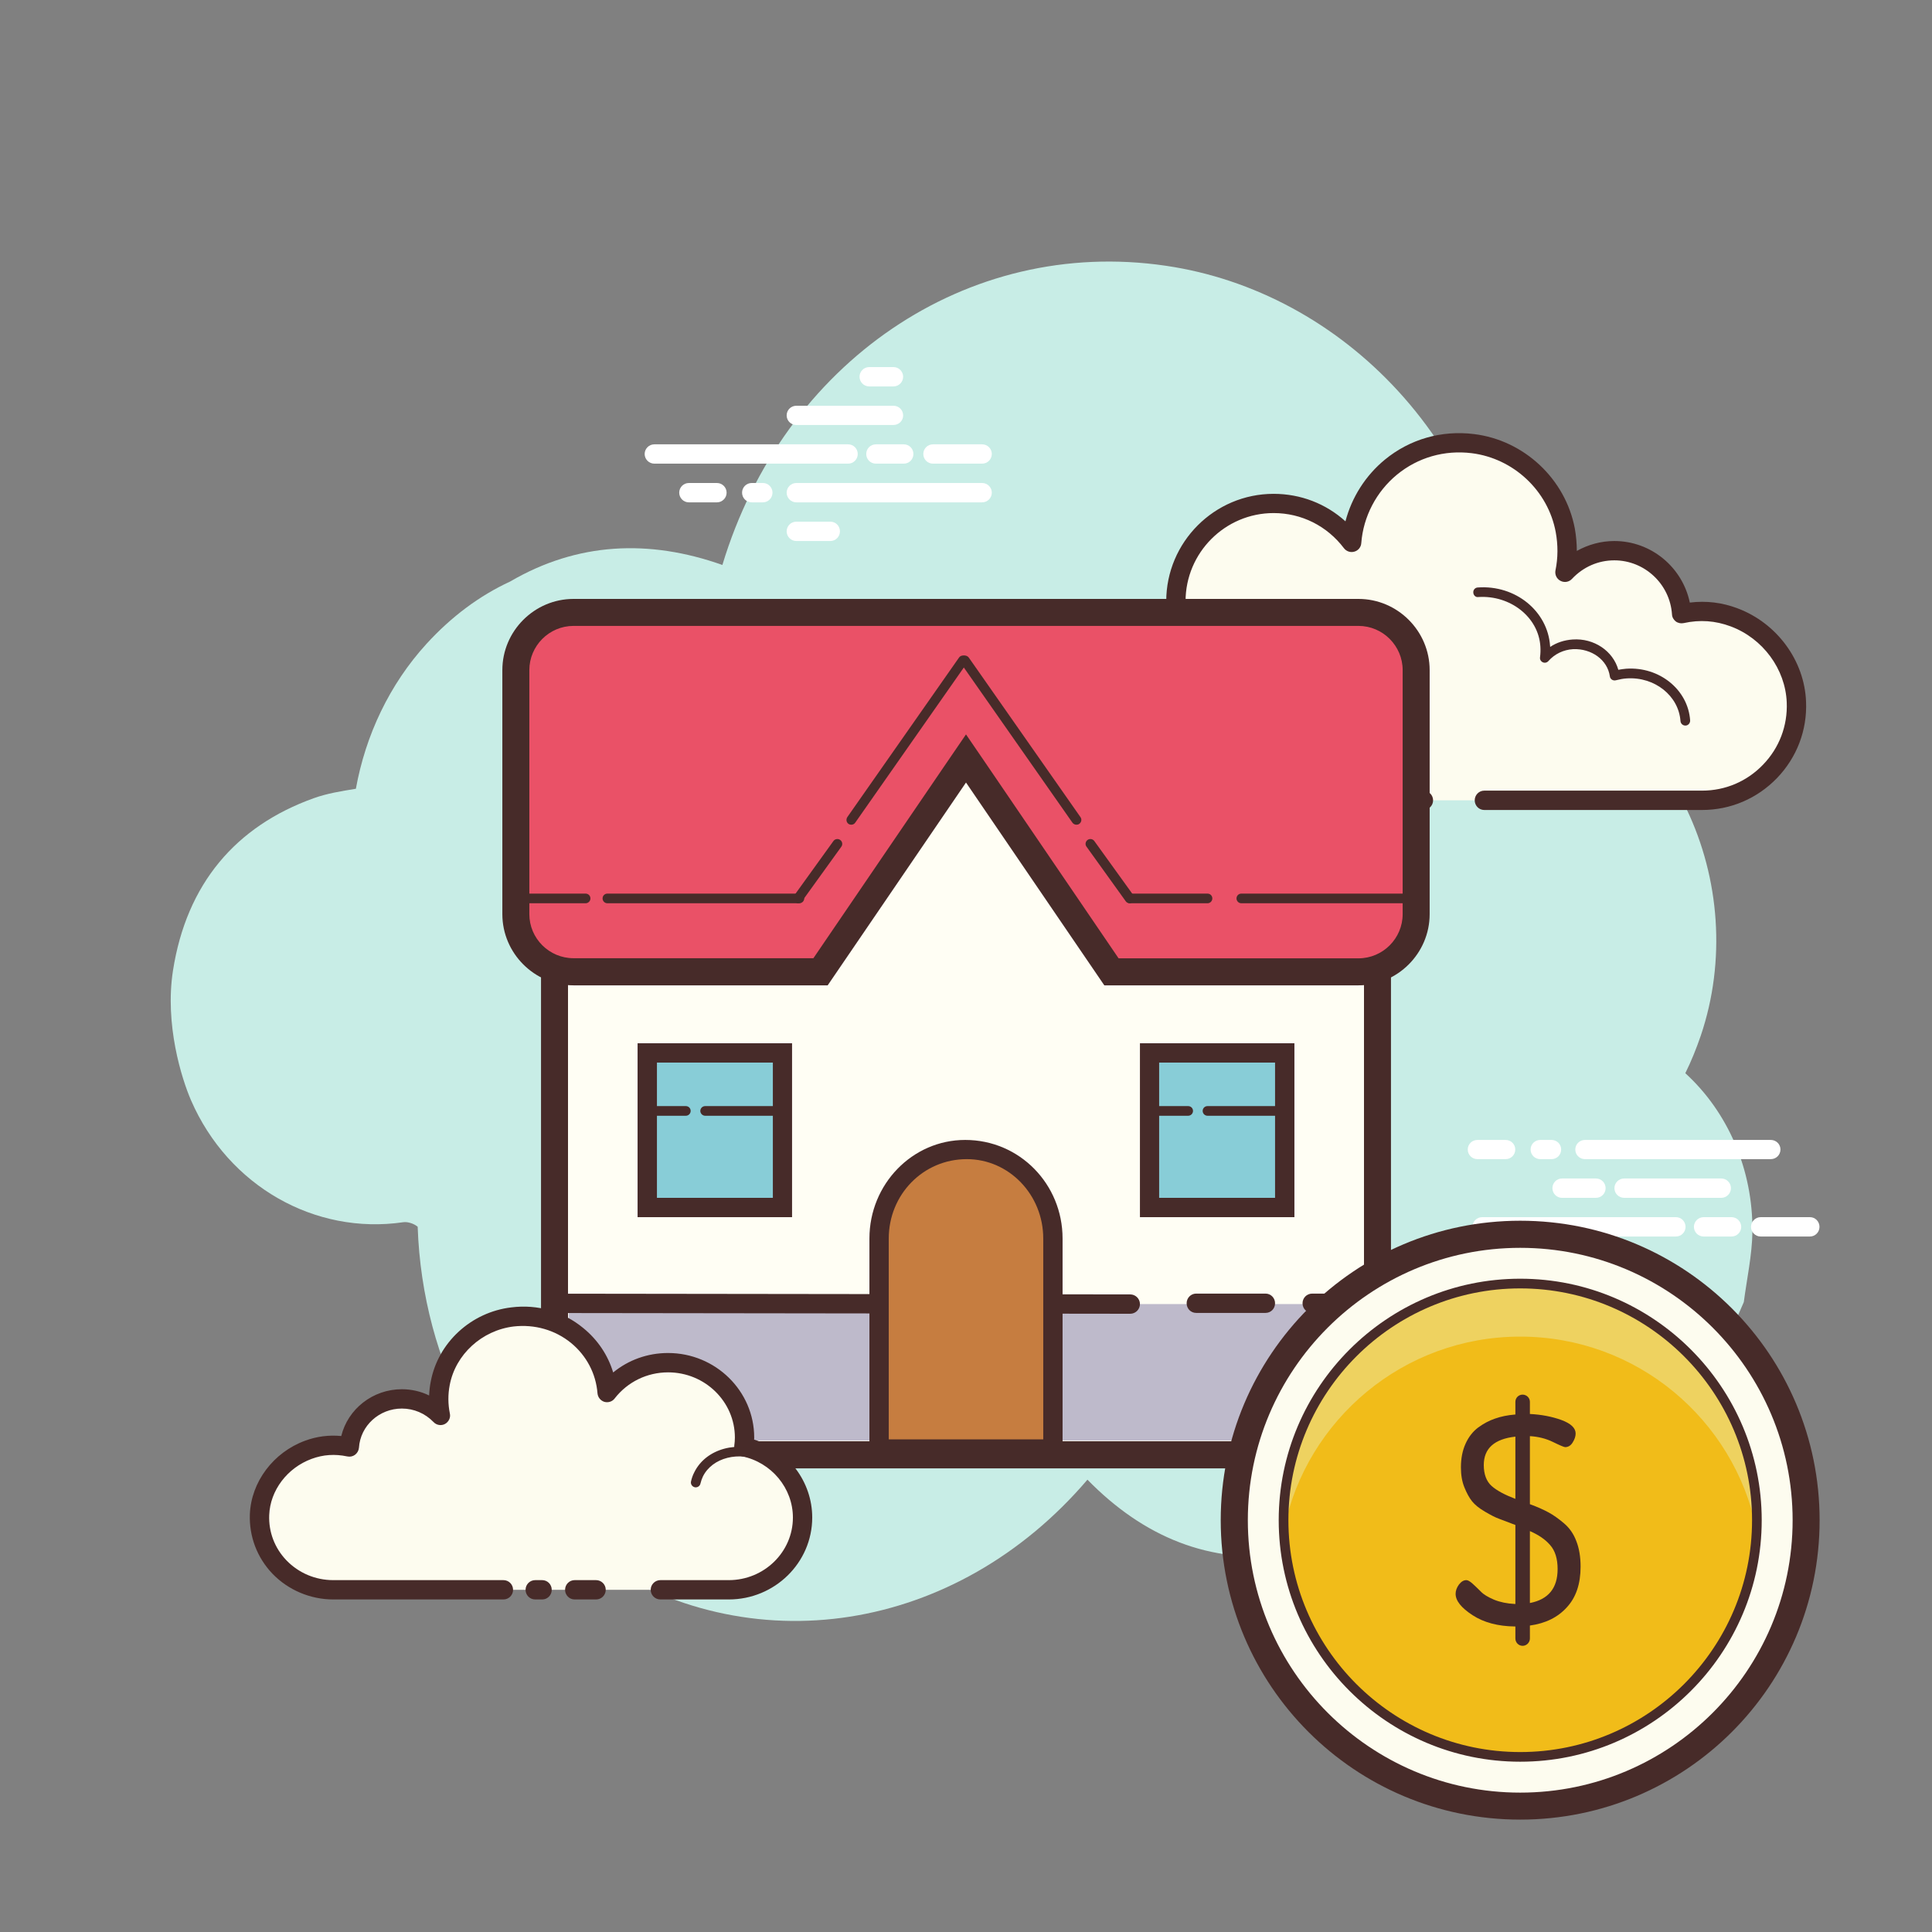 <?xml version="1.0" encoding="UTF-8"?>
<svg xmlns="http://www.w3.org/2000/svg" xmlns:xlink="http://www.w3.org/1999/xlink" viewBox="0 0 64 64" width="64px" height="64px">
<rect x="0" y="0" width="64" height="64" fill="#808080" stroke="none"/>
<g id="surface11872111">
<path style=" stroke:none;fill-rule:nonzero;fill:rgb(78.431%,92.941%,90.196%);fill-opacity:1;" d="M 55.828 35.551 C 56.023 35.16 56.191 34.742 56.34 34.309 C 58.023 29.336 55.477 23.379 50.109 21.941 C 49.531 14.656 44.41 9.656 38.629 8.805 C 32.008 7.828 25.945 12.035 23.93 18.715 C 21.5 17.855 19.129 17.961 16.895 19.266 C 15.883 19.734 14.957 20.422 14.125 21.332 C 12.906 22.668 12.109 24.352 11.789 26.129 C 11.309 26.207 10.84 26.281 10.395 26.441 C 7.809 27.367 6.18 29.277 5.73 32.152 C 5.453 33.941 6.016 35.727 6.328 36.449 C 7.566 39.297 10.438 40.914 13.355 40.488 C 13.5 40.465 13.711 40.531 13.836 40.637 C 13.992 45.191 16.203 49.223 19.523 51.523 C 24.848 55.219 31.699 54.082 36.023 49.016 C 37.875 50.91 40.078 51.832 42.668 51.496 C 45.242 51.164 47.242 49.742 48.699 47.434 C 49.375 47.613 50.012 47.875 50.676 47.949 C 53.262 48.23 55.344 47.191 56.902 44.875 C 56.957 44.797 57.031 44.734 57.098 44.664 C 57.32 44.156 57.543 43.645 57.766 43.133 C 57.867 42.359 58.039 41.582 58.051 40.809 C 58.074 38.727 57.223 36.824 55.828 35.551 Z M 55.828 35.551 "/>
<path style=" stroke:none;fill-rule:nonzero;fill:rgb(100%,100%,100%);fill-opacity:1;" d="M 28.094 15.359 L 21.676 15.359 C 21.5 15.359 21.355 15.215 21.355 15.039 C 21.355 14.863 21.5 14.719 21.676 14.719 L 28.094 14.719 C 28.273 14.719 28.414 14.863 28.414 15.039 C 28.414 15.215 28.273 15.359 28.094 15.359 Z M 30.258 15.039 C 30.258 14.863 30.117 14.719 29.938 14.719 L 29.016 14.719 C 28.836 14.719 28.695 14.863 28.695 15.039 C 28.695 15.215 28.836 15.359 29.016 15.359 L 29.938 15.359 C 30.117 15.359 30.258 15.215 30.258 15.039 Z M 32.855 15.039 C 32.855 14.863 32.711 14.719 32.535 14.719 L 30.906 14.719 C 30.727 14.719 30.586 14.863 30.586 15.039 C 30.586 15.215 30.727 15.359 30.906 15.359 L 32.535 15.359 C 32.711 15.359 32.855 15.215 32.855 15.039 Z M 32.855 16.32 C 32.855 16.145 32.711 16 32.535 16 L 26.379 16 C 26.203 16 26.059 16.145 26.059 16.32 C 26.059 16.496 26.203 16.641 26.379 16.641 L 32.535 16.641 C 32.711 16.641 32.855 16.496 32.855 16.32 Z M 25.59 16.32 C 25.59 16.145 25.449 16 25.273 16 L 24.902 16 C 24.723 16 24.582 16.145 24.582 16.32 C 24.582 16.496 24.723 16.641 24.902 16.641 L 25.273 16.641 C 25.449 16.641 25.59 16.496 25.59 16.32 Z M 24.07 16.32 C 24.07 16.145 23.926 16 23.75 16 L 22.82 16 C 22.641 16 22.5 16.145 22.5 16.32 C 22.5 16.496 22.641 16.641 22.82 16.641 L 23.75 16.641 C 23.926 16.641 24.07 16.496 24.07 16.32 Z M 29.918 13.762 C 29.918 13.582 29.773 13.441 29.598 13.441 L 26.379 13.441 C 26.203 13.441 26.059 13.582 26.059 13.762 C 26.059 13.938 26.203 14.078 26.379 14.078 L 29.598 14.078 C 29.773 14.078 29.918 13.938 29.918 13.762 Z M 29.918 12.48 C 29.918 12.305 29.773 12.16 29.598 12.16 L 28.793 12.16 C 28.617 12.16 28.473 12.305 28.473 12.48 C 28.473 12.656 28.617 12.801 28.793 12.801 L 29.598 12.801 C 29.773 12.801 29.918 12.656 29.918 12.48 Z M 27.824 17.602 C 27.824 17.422 27.684 17.281 27.504 17.281 L 26.379 17.281 C 26.203 17.281 26.059 17.422 26.059 17.602 C 26.059 17.777 26.203 17.922 26.379 17.922 L 27.504 17.922 C 27.684 17.922 27.824 17.777 27.824 17.602 Z M 55.516 40.961 L 49.098 40.961 C 48.922 40.961 48.777 40.816 48.777 40.641 C 48.777 40.465 48.922 40.32 49.098 40.32 L 55.516 40.32 C 55.695 40.32 55.836 40.465 55.836 40.641 C 55.836 40.816 55.695 40.961 55.516 40.961 Z M 57.68 40.641 C 57.68 40.465 57.535 40.32 57.359 40.32 L 56.434 40.32 C 56.258 40.32 56.113 40.465 56.113 40.641 C 56.113 40.816 56.258 40.961 56.434 40.961 L 57.359 40.961 C 57.539 40.961 57.68 40.816 57.68 40.641 Z M 60.273 40.641 C 60.273 40.465 60.133 40.32 59.957 40.32 L 58.324 40.32 C 58.148 40.32 58.004 40.465 58.004 40.641 C 58.004 40.816 58.148 40.961 58.324 40.961 L 59.957 40.961 C 60.133 40.961 60.273 40.816 60.273 40.641 Z M 58.98 38.078 C 58.98 37.902 58.836 37.762 58.66 37.762 L 52.504 37.762 C 52.328 37.762 52.184 37.902 52.184 38.078 C 52.184 38.258 52.328 38.398 52.504 38.398 L 58.66 38.398 C 58.836 38.398 58.98 38.258 58.98 38.078 Z M 51.715 38.078 C 51.715 37.902 51.574 37.762 51.395 37.762 L 51.023 37.762 C 50.848 37.762 50.703 37.902 50.703 38.078 C 50.703 38.258 50.848 38.398 51.023 38.398 L 51.395 38.398 C 51.574 38.398 51.715 38.258 51.715 38.078 Z M 50.195 38.078 C 50.195 37.902 50.051 37.762 49.875 37.762 L 48.941 37.762 C 48.766 37.762 48.621 37.902 48.621 38.078 C 48.621 38.258 48.766 38.398 48.941 38.398 L 49.875 38.398 C 50.051 38.398 50.195 38.258 50.195 38.078 Z M 57.34 39.359 C 57.34 39.184 57.195 39.039 57.02 39.039 L 53.801 39.039 C 53.625 39.039 53.48 39.184 53.48 39.359 C 53.48 39.535 53.625 39.68 53.801 39.68 L 57.02 39.68 C 57.195 39.68 57.34 39.535 57.34 39.359 Z M 57.34 38.078 C 57.34 37.902 57.195 37.762 57.02 37.762 L 56.215 37.762 C 56.039 37.762 55.895 37.902 55.895 38.078 C 55.895 38.258 56.039 38.398 56.215 38.398 L 57.02 38.398 C 57.195 38.398 57.34 38.258 57.34 38.078 Z M 53.188 39.359 C 53.188 39.184 53.047 39.039 52.867 39.039 L 51.742 39.039 C 51.566 39.039 51.426 39.184 51.426 39.359 C 51.426 39.535 51.566 39.68 51.742 39.68 L 52.867 39.68 C 53.047 39.68 53.188 39.535 53.188 39.359 Z M 53.188 39.359 "/>
<path style=" stroke:none;fill-rule:nonzero;fill:rgb(99.216%,98.824%,93.725%);fill-opacity:1;" d="M 47.152 26.512 C 47.152 26.512 39.668 26.512 39.625 26.512 C 37.895 26.512 36.496 25.109 36.496 23.383 C 36.496 21.875 37.562 20.617 38.98 20.32 C 38.965 20.188 38.953 20.055 38.953 19.918 C 38.953 18.129 40.406 16.68 42.195 16.68 C 43.25 16.68 44.188 17.188 44.777 17.969 C 44.93 15.977 46.707 14.441 48.789 14.695 C 50.312 14.879 51.57 16.059 51.852 17.566 C 51.941 18.051 51.934 18.52 51.844 18.957 C 52.25 18.52 52.832 18.242 53.48 18.242 C 54.664 18.242 55.629 19.164 55.707 20.328 C 56.246 20.211 56.828 20.219 57.445 20.449 C 58.625 20.891 59.461 22 59.512 23.258 C 59.582 25.043 58.152 26.512 56.383 26.512 C 56.25 26.512 55.777 26.512 55.668 26.512 L 49.172 26.512 "/>
<path style=" stroke:none;fill-rule:nonzero;fill:rgb(27.843%,16.863%,16.078%);fill-opacity:1;" d="M 39.625 26.832 L 47.152 26.832 C 47.328 26.832 47.473 26.688 47.473 26.512 C 47.473 26.336 47.328 26.191 47.152 26.191 L 39.625 26.191 C 38.074 26.191 36.816 24.93 36.816 23.383 C 36.816 22.059 37.754 20.902 39.047 20.633 C 39.207 20.598 39.32 20.445 39.297 20.281 C 39.281 20.16 39.273 20.039 39.273 19.918 C 39.273 18.309 40.582 16.996 42.191 16.996 C 43.113 16.996 43.961 17.422 44.52 18.16 C 44.602 18.266 44.738 18.312 44.867 18.273 C 44.992 18.238 45.086 18.125 45.094 17.992 C 45.16 17.113 45.594 16.285 46.277 15.723 C 46.973 15.152 47.852 14.902 48.75 15.012 C 50.137 15.184 51.281 16.254 51.535 17.625 C 51.613 18.051 51.613 18.477 51.527 18.895 C 51.5 19.035 51.566 19.176 51.695 19.242 C 51.824 19.309 51.977 19.281 52.074 19.176 C 52.445 18.781 52.941 18.562 53.477 18.562 C 54.48 18.562 55.32 19.348 55.387 20.352 C 55.391 20.445 55.438 20.527 55.512 20.586 C 55.586 20.641 55.684 20.66 55.773 20.641 C 56.312 20.523 56.82 20.559 57.332 20.75 C 58.398 21.148 59.145 22.164 59.188 23.27 C 59.219 24.043 58.941 24.773 58.406 25.328 C 57.871 25.887 57.152 26.191 56.383 26.191 L 49.168 26.191 C 48.992 26.191 48.852 26.336 48.852 26.512 C 48.852 26.688 48.992 26.832 49.168 26.832 L 56.383 26.832 C 57.328 26.832 58.211 26.453 58.867 25.773 C 59.523 25.09 59.867 24.191 59.828 23.246 C 59.777 21.883 58.863 20.641 57.559 20.152 C 57.047 19.957 56.516 19.895 55.977 19.961 C 55.734 18.793 54.699 17.922 53.477 17.922 C 53.039 17.922 52.613 18.039 52.234 18.25 C 52.234 18 52.211 17.754 52.168 17.508 C 51.859 15.867 50.488 14.582 48.828 14.379 C 47.754 14.246 46.703 14.547 45.875 15.227 C 45.234 15.754 44.777 16.477 44.57 17.27 C 43.922 16.684 43.086 16.359 42.191 16.359 C 40.23 16.359 38.633 17.957 38.633 19.918 C 38.633 19.973 38.637 20.023 38.637 20.078 C 37.195 20.508 36.176 21.852 36.176 23.383 C 36.176 25.285 37.723 26.832 39.625 26.832 Z M 39.625 26.832 "/>
<path style=" stroke:none;fill-rule:nonzero;fill:rgb(99.216%,98.824%,93.725%);fill-opacity:1;" d="M 48.965 19.621 C 50.121 19.543 51.117 20.344 51.188 21.402 C 51.199 21.535 51.191 21.664 51.172 21.793 C 51.395 21.539 51.727 21.367 52.105 21.344 C 52.801 21.297 53.398 21.758 53.488 22.379 C 53.613 22.348 53.746 22.324 53.883 22.312 C 54.895 22.246 55.766 22.945 55.828 23.875 "/>
<path style=" stroke:none;fill-rule:nonzero;fill:rgb(27.843%,16.863%,16.078%);fill-opacity:1;" d="M 55.828 24.035 C 55.832 24.035 55.836 24.035 55.84 24.035 C 55.926 24.031 55.992 23.953 55.988 23.863 C 55.918 22.848 54.973 22.078 53.871 22.152 C 53.781 22.16 53.695 22.172 53.609 22.188 C 53.434 21.566 52.805 21.133 52.094 21.184 C 51.824 21.203 51.566 21.285 51.352 21.43 C 51.352 21.418 51.348 21.406 51.348 21.395 C 51.27 20.246 50.203 19.371 48.953 19.461 C 48.863 19.465 48.797 19.543 48.805 19.629 C 48.809 19.719 48.883 19.793 48.973 19.777 C 50.031 19.711 50.965 20.441 51.027 21.414 C 51.035 21.531 51.031 21.652 51.016 21.77 C 51.004 21.84 51.039 21.906 51.105 21.938 C 51.168 21.969 51.246 21.953 51.293 21.898 C 51.5 21.664 51.789 21.523 52.113 21.504 C 52.723 21.48 53.25 21.859 53.328 22.402 C 53.332 22.449 53.359 22.488 53.398 22.516 C 53.438 22.539 53.484 22.547 53.527 22.535 C 53.648 22.504 53.77 22.48 53.891 22.473 C 54.812 22.414 55.609 23.047 55.668 23.887 C 55.676 23.973 55.746 24.035 55.828 24.035 Z M 55.828 24.035 "/>
<path style=" stroke:none;fill-rule:nonzero;fill:rgb(99.216%,98.824%,93.725%);fill-opacity:1;" d="M 38.355 20.688 C 39.445 20.176 40.703 20.535 41.164 21.496 C 41.223 21.617 41.266 21.738 41.293 21.863 "/>
<path style=" stroke:none;fill-rule:nonzero;fill:rgb(27.843%,16.863%,16.078%);fill-opacity:1;" d="M 41.293 22.023 C 41.305 22.023 41.316 22.023 41.328 22.02 C 41.414 22 41.469 21.914 41.449 21.828 C 41.418 21.691 41.371 21.555 41.309 21.43 C 40.809 20.391 39.453 19.996 38.289 20.543 C 38.207 20.578 38.176 20.676 38.211 20.754 C 38.25 20.836 38.344 20.867 38.426 20.832 C 39.434 20.355 40.598 20.688 41.023 21.566 C 41.074 21.672 41.113 21.785 41.137 21.898 C 41.156 21.977 41.223 22.023 41.293 22.023 Z M 41.293 22.023 "/>
<path style=" stroke:none;fill-rule:nonzero;fill:rgb(100%,99.608%,95.686%);fill-opacity:1;" d="M 20.398 48.191 C 19.281 48.191 18.367 47.281 18.367 46.16 L 18.367 22.32 C 18.367 21.199 19.281 20.289 20.398 20.289 L 43.602 20.289 C 44.719 20.289 45.633 21.199 45.633 22.32 L 45.633 46.16 C 45.633 47.281 44.719 48.191 43.602 48.191 Z M 20.398 48.191 "/>
<path style=" stroke:none;fill-rule:nonzero;fill:rgb(27.843%,16.863%,16.078%);fill-opacity:1;" d="M 43.602 20.734 C 44.473 20.734 45.184 21.445 45.184 22.32 L 45.184 46.16 C 45.184 47.035 44.473 47.742 43.602 47.742 L 20.398 47.742 C 19.527 47.742 18.816 47.035 18.816 46.16 L 18.816 22.32 C 18.816 21.445 19.527 20.734 20.398 20.734 L 43.602 20.734 M 43.602 19.84 L 20.398 19.84 C 19.035 19.84 17.922 20.957 17.922 22.32 L 17.922 46.16 C 17.922 47.523 19.035 48.641 20.398 48.641 L 43.602 48.641 C 44.965 48.641 46.078 47.523 46.078 46.16 L 46.078 22.32 C 46.078 20.957 44.965 19.84 43.602 19.84 Z M 43.602 19.84 "/>
<path style=" stroke:none;fill-rule:nonzero;fill:rgb(53.333%,80.392%,84.314%);fill-opacity:1;" d="M 21.441 34.879 L 25.922 34.879 L 25.922 40 L 21.441 40 Z M 21.441 34.879 "/>
<path style=" stroke:none;fill-rule:nonzero;fill:rgb(27.843%,16.863%,16.078%);fill-opacity:1;" d="M 26.238 40.32 L 21.121 40.32 L 21.121 34.559 L 26.238 34.559 Z M 21.762 39.68 L 25.602 39.68 L 25.602 35.199 L 21.762 35.199 Z M 21.762 39.68 "/>
<path style=" stroke:none;fill-rule:nonzero;fill:rgb(53.333%,80.392%,84.314%);fill-opacity:1;" d="M 38.078 34.879 L 42.559 34.879 L 42.559 40 L 38.078 40 Z M 38.078 34.879 "/>
<path style=" stroke:none;fill-rule:nonzero;fill:rgb(27.843%,16.863%,16.078%);fill-opacity:1;" d="M 42.879 40.32 L 37.762 40.32 L 37.762 34.559 L 42.879 34.559 Z M 38.398 39.68 L 42.238 39.68 L 42.238 35.199 L 38.398 35.199 Z M 38.398 39.68 "/>
<path style=" stroke:none;fill-rule:nonzero;fill:rgb(91.765%,31.765%,40.392%);fill-opacity:1;" d="M 36.82 32.191 L 32 25.125 L 27.18 32.191 L 19 32.191 C 17.945 32.191 17.09 31.336 17.09 30.281 L 17.09 22.199 C 17.09 21.145 17.945 20.289 19 20.289 L 45 20.289 C 46.055 20.289 46.91 21.145 46.91 22.199 L 46.91 30.281 C 46.91 31.336 46.055 32.191 45 32.191 Z M 36.82 32.191 "/>
<path style=" stroke:none;fill-rule:nonzero;fill:rgb(27.843%,16.863%,16.078%);fill-opacity:1;" d="M 45 20.734 C 45.809 20.734 46.465 21.395 46.465 22.199 L 46.465 30.281 C 46.465 31.086 45.809 31.746 45 31.746 L 37.055 31.746 L 32.742 25.414 L 32 24.328 L 31.258 25.414 L 26.945 31.742 L 19 31.742 C 18.191 31.742 17.535 31.086 17.535 30.281 L 17.535 22.199 C 17.535 21.395 18.191 20.734 19 20.734 L 45 20.734 M 45 19.84 L 19 19.84 C 17.703 19.84 16.641 20.902 16.641 22.199 L 16.641 30.281 C 16.641 31.578 17.703 32.641 19 32.641 L 27.418 32.641 L 32 25.922 L 36.582 32.641 L 45 32.641 C 46.297 32.641 47.359 31.578 47.359 30.281 L 47.359 22.199 C 47.359 20.902 46.297 19.84 45 19.84 Z M 45 19.84 "/>
<path style=" stroke:none;fill-rule:nonzero;fill:rgb(74.51%,72.941%,79.608%);fill-opacity:1;" d="M 43.641 47.719 L 20.32 47.719 C 19.504 47.719 18.84 47.059 18.84 46.238 L 18.84 43.199 L 45.121 43.199 L 45.121 46.238 C 45.121 47.059 44.457 47.719 43.641 47.719 Z M 43.641 47.719 "/>
<path style=" stroke:none;fill-rule:nonzero;fill:rgb(27.843%,16.863%,16.078%);fill-opacity:1;" d="M 41.922 43.492 L 39.625 43.492 C 39.449 43.492 39.309 43.352 39.309 43.172 C 39.309 42.996 39.449 42.852 39.625 42.852 L 41.922 42.852 C 42.098 42.852 42.238 42.996 42.238 43.172 C 42.238 43.352 42.098 43.492 41.922 43.492 Z M 45.762 43.492 L 43.469 43.492 C 43.289 43.492 43.148 43.352 43.148 43.172 C 43.148 42.996 43.289 42.852 43.469 42.852 L 45.762 42.852 C 45.938 42.852 46.078 42.996 46.078 43.172 C 46.078 43.352 45.938 43.492 45.762 43.492 Z M 22.719 36.961 L 21.441 36.961 C 21.352 36.961 21.281 36.887 21.281 36.801 C 21.281 36.711 21.352 36.641 21.441 36.641 L 22.719 36.641 C 22.809 36.641 22.879 36.711 22.879 36.801 C 22.879 36.887 22.809 36.961 22.719 36.961 Z M 25.922 36.961 L 23.359 36.961 C 23.273 36.961 23.199 36.887 23.199 36.801 C 23.199 36.711 23.273 36.641 23.359 36.641 L 25.922 36.641 C 26.008 36.641 26.078 36.711 26.078 36.801 C 26.078 36.887 26.008 36.961 25.922 36.961 Z M 40 29.922 L 37.441 29.922 C 37.352 29.922 37.281 29.848 37.281 29.762 C 37.281 29.672 37.352 29.602 37.441 29.602 L 40 29.602 C 40.09 29.602 40.16 29.672 40.16 29.762 C 40.16 29.848 40.09 29.922 40 29.922 Z M 47.039 29.922 L 41.121 29.922 C 41.031 29.922 40.961 29.848 40.961 29.762 C 40.961 29.672 41.031 29.602 41.121 29.602 L 47.039 29.602 C 47.129 29.602 47.199 29.672 47.199 29.762 C 47.199 29.848 47.129 29.922 47.039 29.922 Z M 26.48 29.922 L 20.121 29.922 C 20.031 29.922 19.961 29.848 19.961 29.762 C 19.961 29.672 20.031 29.602 20.121 29.602 L 26.48 29.602 C 26.566 29.602 26.641 29.672 26.641 29.762 C 26.641 29.848 26.566 29.922 26.48 29.922 Z M 19.398 29.922 L 17 29.922 C 16.91 29.922 16.84 29.848 16.84 29.762 C 16.84 29.672 16.91 29.602 17 29.602 L 19.398 29.602 C 19.488 29.602 19.559 29.672 19.559 29.762 C 19.559 29.848 19.488 29.922 19.398 29.922 Z M 19.398 29.922 "/>
<path style=" stroke:none;fill-rule:nonzero;fill:rgb(27.843%,16.863%,16.078%);fill-opacity:1;" d="M 28.199 27.32 C 28.168 27.32 28.137 27.312 28.109 27.293 C 28.035 27.242 28.02 27.141 28.07 27.066 L 31.77 21.781 C 31.82 21.711 31.918 21.695 31.992 21.742 C 32.062 21.793 32.082 21.895 32.031 21.965 L 28.332 27.25 C 28.301 27.297 28.25 27.32 28.199 27.32 Z M 28.199 27.32 "/>
<path style=" stroke:none;fill-rule:nonzero;fill:rgb(27.843%,16.863%,16.078%);fill-opacity:1;" d="M 26.441 29.922 C 26.406 29.922 26.375 29.91 26.348 29.891 C 26.277 29.84 26.258 29.738 26.309 29.664 L 27.609 27.859 C 27.66 27.789 27.762 27.773 27.832 27.824 C 27.906 27.875 27.922 27.977 27.871 28.047 L 26.57 29.852 C 26.539 29.898 26.488 29.922 26.441 29.922 Z M 26.441 29.922 "/>
<path style=" stroke:none;fill-rule:nonzero;fill:rgb(27.843%,16.863%,16.078%);fill-opacity:1;" d="M 35.66 27.32 C 35.609 27.32 35.559 27.297 35.527 27.254 L 31.828 21.969 C 31.777 21.895 31.797 21.793 31.867 21.742 C 31.941 21.695 32.039 21.711 32.094 21.785 L 35.793 27.07 C 35.844 27.141 35.824 27.242 35.75 27.293 C 35.723 27.312 35.691 27.32 35.66 27.32 Z M 35.66 27.32 "/>
<path style=" stroke:none;fill-rule:nonzero;fill:rgb(27.843%,16.863%,16.078%);fill-opacity:1;" d="M 37.418 29.922 C 37.371 29.922 37.32 29.898 37.289 29.852 L 35.992 28.047 C 35.938 27.977 35.957 27.875 36.027 27.824 C 36.098 27.773 36.199 27.789 36.25 27.859 L 37.551 29.664 C 37.602 29.738 37.586 29.84 37.512 29.891 C 37.484 29.91 37.453 29.922 37.418 29.922 Z M 37.418 29.922 "/>
<path style=" stroke:none;fill-rule:nonzero;fill:rgb(27.843%,16.863%,16.078%);fill-opacity:1;" d="M 39.359 36.961 L 38.078 36.961 C 37.992 36.961 37.922 36.887 37.922 36.801 C 37.922 36.711 37.992 36.641 38.078 36.641 L 39.359 36.641 C 39.449 36.641 39.52 36.711 39.52 36.801 C 39.52 36.887 39.449 36.961 39.359 36.961 Z M 39.359 36.961 "/>
<path style=" stroke:none;fill-rule:nonzero;fill:rgb(27.843%,16.863%,16.078%);fill-opacity:1;" d="M 42.559 36.961 L 40 36.961 C 39.91 36.961 39.84 36.887 39.84 36.801 C 39.84 36.711 39.91 36.641 40 36.641 L 42.559 36.641 C 42.648 36.641 42.719 36.711 42.719 36.801 C 42.719 36.887 42.648 36.961 42.559 36.961 Z M 42.559 36.961 "/>
<path style=" stroke:none;fill-rule:nonzero;fill:rgb(27.843%,16.863%,16.078%);fill-opacity:1;" d="M 37.441 43.52 L 18.508 43.496 C 18.332 43.496 18.188 43.352 18.188 43.176 C 18.188 43 18.332 42.855 18.508 42.855 L 37.441 42.879 C 37.617 42.879 37.762 43.023 37.762 43.199 C 37.762 43.375 37.617 43.52 37.441 43.52 Z M 37.441 43.52 "/>
<path style=" stroke:none;fill-rule:nonzero;fill:rgb(77.647%,49.02%,25.098%);fill-opacity:1;" d="M 34.879 48 L 34.879 41.027 C 34.879 39.398 33.602 38.078 32.027 38.078 L 31.973 38.078 C 30.398 38.078 29.121 39.398 29.121 41.027 L 29.121 48 Z M 34.879 48 "/>
<path style=" stroke:none;fill-rule:nonzero;fill:rgb(27.843%,16.863%,16.078%);fill-opacity:1;" d="M 35.199 48.32 L 28.801 48.32 L 28.801 41.027 C 28.801 39.227 30.223 37.762 31.973 37.762 C 33.777 37.762 35.199 39.227 35.199 41.027 Z M 29.441 47.68 L 34.559 47.68 L 34.559 41.027 C 34.559 39.578 33.426 38.398 32.027 38.398 C 30.574 38.398 29.441 39.578 29.441 41.027 Z M 29.441 47.68 "/>
<path style=" stroke:none;fill-rule:nonzero;fill:rgb(99.216%,98.824%,93.725%);fill-opacity:1;" d="M 21.875 52.664 C 23.078 52.664 24.125 52.664 24.141 52.664 C 25.488 52.664 26.586 51.594 26.586 50.27 C 26.586 49.117 25.75 48.156 24.641 47.93 C 24.656 47.828 24.664 47.727 24.664 47.621 C 24.664 46.254 23.531 45.141 22.133 45.141 C 21.305 45.141 20.574 45.531 20.113 46.129 C 19.996 44.605 18.605 43.43 16.977 43.625 C 15.785 43.77 14.801 44.668 14.582 45.82 C 14.512 46.191 14.52 46.551 14.59 46.887 C 14.273 46.551 13.816 46.34 13.312 46.34 C 12.387 46.34 11.629 47.043 11.57 47.934 C 11.152 47.844 10.695 47.852 10.211 48.027 C 9.293 48.363 8.637 49.211 8.598 50.176 C 8.543 51.539 9.66 52.664 11.043 52.664 C 11.148 52.664 11.516 52.664 11.602 52.664 L 16.68 52.664 M 17.73 52.664 L 17.961 52.664 "/>
<path style=" stroke:none;fill-rule:nonzero;fill:rgb(27.843%,16.863%,16.078%);fill-opacity:1;" d="M 24.141 52.984 L 21.875 52.984 C 21.699 52.984 21.555 52.84 21.555 52.664 C 21.555 52.488 21.699 52.344 21.875 52.344 L 24.141 52.344 C 25.312 52.344 26.266 51.414 26.266 50.27 C 26.266 49.297 25.555 48.441 24.578 48.242 C 24.414 48.207 24.305 48.055 24.324 47.887 C 24.336 47.801 24.344 47.711 24.344 47.621 C 24.344 46.43 23.352 45.461 22.133 45.461 C 21.434 45.461 20.789 45.777 20.363 46.324 C 20.285 46.43 20.148 46.473 20.02 46.438 C 19.895 46.398 19.805 46.289 19.793 46.156 C 19.742 45.504 19.43 44.91 18.918 44.488 C 18.387 44.055 17.711 43.863 17.016 43.941 C 15.961 44.07 15.09 44.867 14.898 45.879 C 14.836 46.195 14.84 46.516 14.902 46.824 C 14.934 46.961 14.863 47.105 14.738 47.172 C 14.613 47.238 14.457 47.211 14.359 47.105 C 14.082 46.82 13.711 46.66 13.312 46.66 C 12.562 46.66 11.938 47.23 11.891 47.957 C 11.883 48.051 11.836 48.133 11.762 48.191 C 11.688 48.246 11.594 48.266 11.504 48.246 C 11.094 48.16 10.707 48.184 10.32 48.328 C 9.516 48.625 8.949 49.371 8.918 50.188 C 8.895 50.746 9.098 51.281 9.488 51.688 C 9.895 52.109 10.449 52.344 11.039 52.344 L 16.676 52.344 C 16.855 52.344 16.996 52.488 16.996 52.664 C 16.996 52.84 16.855 52.984 16.676 52.984 L 11.039 52.984 C 10.281 52.984 9.547 52.672 9.027 52.133 C 8.516 51.598 8.25 50.898 8.277 50.16 C 8.32 49.09 9.055 48.113 10.102 47.727 C 10.492 47.582 10.895 47.531 11.305 47.57 C 11.523 46.676 12.348 46.02 13.312 46.02 C 13.625 46.02 13.938 46.09 14.215 46.227 C 14.223 46.07 14.238 45.914 14.27 45.762 C 14.512 44.473 15.609 43.465 16.938 43.309 C 17.812 43.199 18.656 43.445 19.32 43.992 C 19.801 44.383 20.141 44.895 20.312 45.465 C 20.816 45.051 21.453 44.82 22.129 44.82 C 23.703 44.82 24.984 46.078 24.984 47.621 C 24.984 47.641 24.984 47.664 24.98 47.688 C 26.113 48.039 26.906 49.086 26.906 50.27 C 26.906 51.766 25.664 52.984 24.141 52.984 Z M 17.961 52.984 L 17.73 52.984 C 17.551 52.984 17.41 52.84 17.41 52.664 C 17.41 52.488 17.551 52.344 17.73 52.344 L 17.961 52.344 C 18.137 52.344 18.277 52.488 18.277 52.664 C 18.277 52.84 18.137 52.984 17.961 52.984 Z M 17.961 52.984 "/>
<path style=" stroke:none;fill-rule:nonzero;fill:rgb(27.843%,16.863%,16.078%);fill-opacity:1;" d="M 23.047 49.27 C 23.035 49.27 23.023 49.27 23.012 49.266 C 22.926 49.246 22.871 49.16 22.891 49.074 C 22.914 48.969 22.949 48.867 23 48.77 C 23.387 47.984 24.453 47.695 25.383 48.125 C 25.461 48.16 25.496 48.254 25.461 48.336 C 25.422 48.414 25.328 48.449 25.246 48.414 C 24.48 48.059 23.598 48.281 23.285 48.91 C 23.25 48.984 23.223 49.062 23.203 49.145 C 23.188 49.219 23.121 49.27 23.047 49.27 Z M 23.047 49.27 "/>
<path style=" stroke:none;fill-rule:nonzero;fill:rgb(27.843%,16.863%,16.078%);fill-opacity:1;" d="M 19.746 52.984 L 19.035 52.984 C 18.859 52.984 18.719 52.84 18.719 52.664 C 18.719 52.488 18.859 52.344 19.035 52.344 L 19.746 52.344 C 19.922 52.344 20.066 52.488 20.066 52.664 C 20.066 52.84 19.922 52.984 19.746 52.984 Z M 19.746 52.984 "/>
<path style=" stroke:none;fill-rule:nonzero;fill:rgb(99.216%,98.824%,93.725%);fill-opacity:1;" d="M 59.961 50.359 C 59.961 55.66 55.66 59.961 50.359 59.961 C 45.059 59.961 40.758 55.66 40.758 50.359 C 40.758 45.059 45.059 40.758 50.359 40.758 C 55.66 40.758 59.961 45.059 59.961 50.359 Z M 59.961 50.359 "/>
<path style=" stroke:none;fill-rule:nonzero;fill:rgb(27.843%,16.863%,16.078%);fill-opacity:1;" d="M 50.359 41.336 C 55.336 41.336 59.383 45.383 59.383 50.359 C 59.383 55.336 55.336 59.383 50.359 59.383 C 45.383 59.383 41.336 55.336 41.336 50.359 C 41.336 45.383 45.383 41.336 50.359 41.336 M 50.359 40.438 C 44.879 40.438 40.438 44.879 40.438 50.359 C 40.438 55.836 44.879 60.277 50.359 60.277 C 55.836 60.277 60.277 55.836 60.277 50.359 C 60.277 44.879 55.836 40.438 50.359 40.438 Z M 50.359 40.438 "/>
<path style=" stroke:none;fill-rule:nonzero;fill:rgb(94.51%,73.725%,9.804%);fill-opacity:1;" d="M 58.199 50.359 C 58.199 54.688 54.688 58.199 50.359 58.199 C 46.027 58.199 42.52 54.688 42.52 50.359 C 42.52 46.027 46.027 42.52 50.359 42.52 C 54.688 42.52 58.199 46.027 58.199 50.359 Z M 58.199 50.359 "/>
<path style=" stroke:none;fill-rule:nonzero;fill:rgb(93.333%,82.353%,37.647%);fill-opacity:1;" d="M 50.359 42.52 C 46.035 42.52 42.52 46.035 42.52 50.359 C 42.52 50.457 42.531 50.551 42.535 50.648 C 43.285 47.016 46.5 44.277 50.359 44.277 C 54.219 44.277 57.434 47.016 58.184 50.652 C 58.188 50.555 58.199 50.457 58.199 50.359 C 58.199 46.035 54.68 42.52 50.359 42.52 Z M 50.359 42.52 "/>
<path style=" stroke:none;fill-rule:nonzero;fill:rgb(27.843%,16.863%,16.078%);fill-opacity:1;" d="M 50.359 42.68 C 54.594 42.68 58.039 46.125 58.039 50.359 C 58.039 54.594 54.594 58.039 50.359 58.039 C 46.125 58.039 42.68 54.594 42.68 50.359 C 42.68 46.125 46.125 42.68 50.359 42.68 M 50.359 42.359 C 45.949 42.359 42.359 45.949 42.359 50.359 C 42.359 54.77 45.949 58.359 50.359 58.359 C 54.77 58.359 58.359 54.77 58.359 50.359 C 58.359 45.949 54.77 42.359 50.359 42.359 Z M 50.359 42.359 "/>
<path style=" stroke:none;fill-rule:nonzero;fill:rgb(27.843%,16.863%,16.078%);fill-opacity:1;" d="M 52.359 51.898 C 52.359 51.574 52.312 51.293 52.219 51.055 C 52.129 50.812 51.992 50.617 51.809 50.461 C 51.625 50.305 51.453 50.184 51.293 50.098 C 51.129 50.008 50.926 49.918 50.68 49.828 L 50.68 47.574 C 50.953 47.59 51.207 47.652 51.441 47.766 C 51.68 47.883 51.812 47.938 51.848 47.938 C 51.949 47.938 52.035 47.887 52.098 47.781 C 52.164 47.676 52.195 47.578 52.195 47.488 C 52.195 47.305 52.039 47.156 51.723 47.039 C 51.41 46.926 51.062 46.859 50.68 46.84 L 50.68 46.438 C 50.68 46.305 50.57 46.199 50.438 46.199 C 50.305 46.199 50.199 46.305 50.199 46.438 L 50.199 46.859 L 50.176 46.859 C 49.941 46.879 49.727 46.922 49.527 46.992 C 49.328 47.059 49.141 47.16 48.965 47.289 C 48.789 47.422 48.648 47.602 48.547 47.828 C 48.445 48.055 48.395 48.312 48.395 48.609 C 48.395 48.855 48.43 49.074 48.508 49.266 C 48.586 49.461 48.672 49.617 48.762 49.73 C 48.855 49.848 48.996 49.961 49.188 50.074 C 49.375 50.184 49.531 50.266 49.652 50.309 L 50.176 50.508 L 50.199 50.516 L 50.199 53.133 L 50.176 53.133 C 49.922 53.121 49.695 53.074 49.492 52.992 C 49.293 52.906 49.145 52.82 49.055 52.723 C 48.961 52.629 48.871 52.543 48.781 52.461 C 48.695 52.383 48.625 52.344 48.574 52.344 C 48.484 52.344 48.402 52.395 48.328 52.492 C 48.258 52.59 48.219 52.691 48.219 52.797 C 48.219 53.027 48.406 53.262 48.785 53.508 C 49.16 53.75 49.621 53.871 50.176 53.879 L 50.199 53.879 L 50.199 54.277 C 50.199 54.41 50.305 54.52 50.438 54.52 C 50.57 54.52 50.68 54.41 50.68 54.277 L 50.68 53.848 C 51.195 53.777 51.602 53.578 51.902 53.246 C 52.207 52.918 52.359 52.469 52.359 51.898 Z M 49.414 49.227 C 49.242 49.074 49.152 48.84 49.152 48.531 C 49.152 47.98 49.504 47.668 50.199 47.59 L 50.199 49.652 C 49.852 49.52 49.586 49.379 49.414 49.227 Z M 50.68 53.102 L 50.68 50.719 C 50.965 50.844 51.191 50.996 51.348 51.18 C 51.516 51.367 51.598 51.637 51.598 51.977 C 51.598 52.613 51.289 52.984 50.68 53.102 Z M 50.68 53.102 "/>
</g>
</svg>
